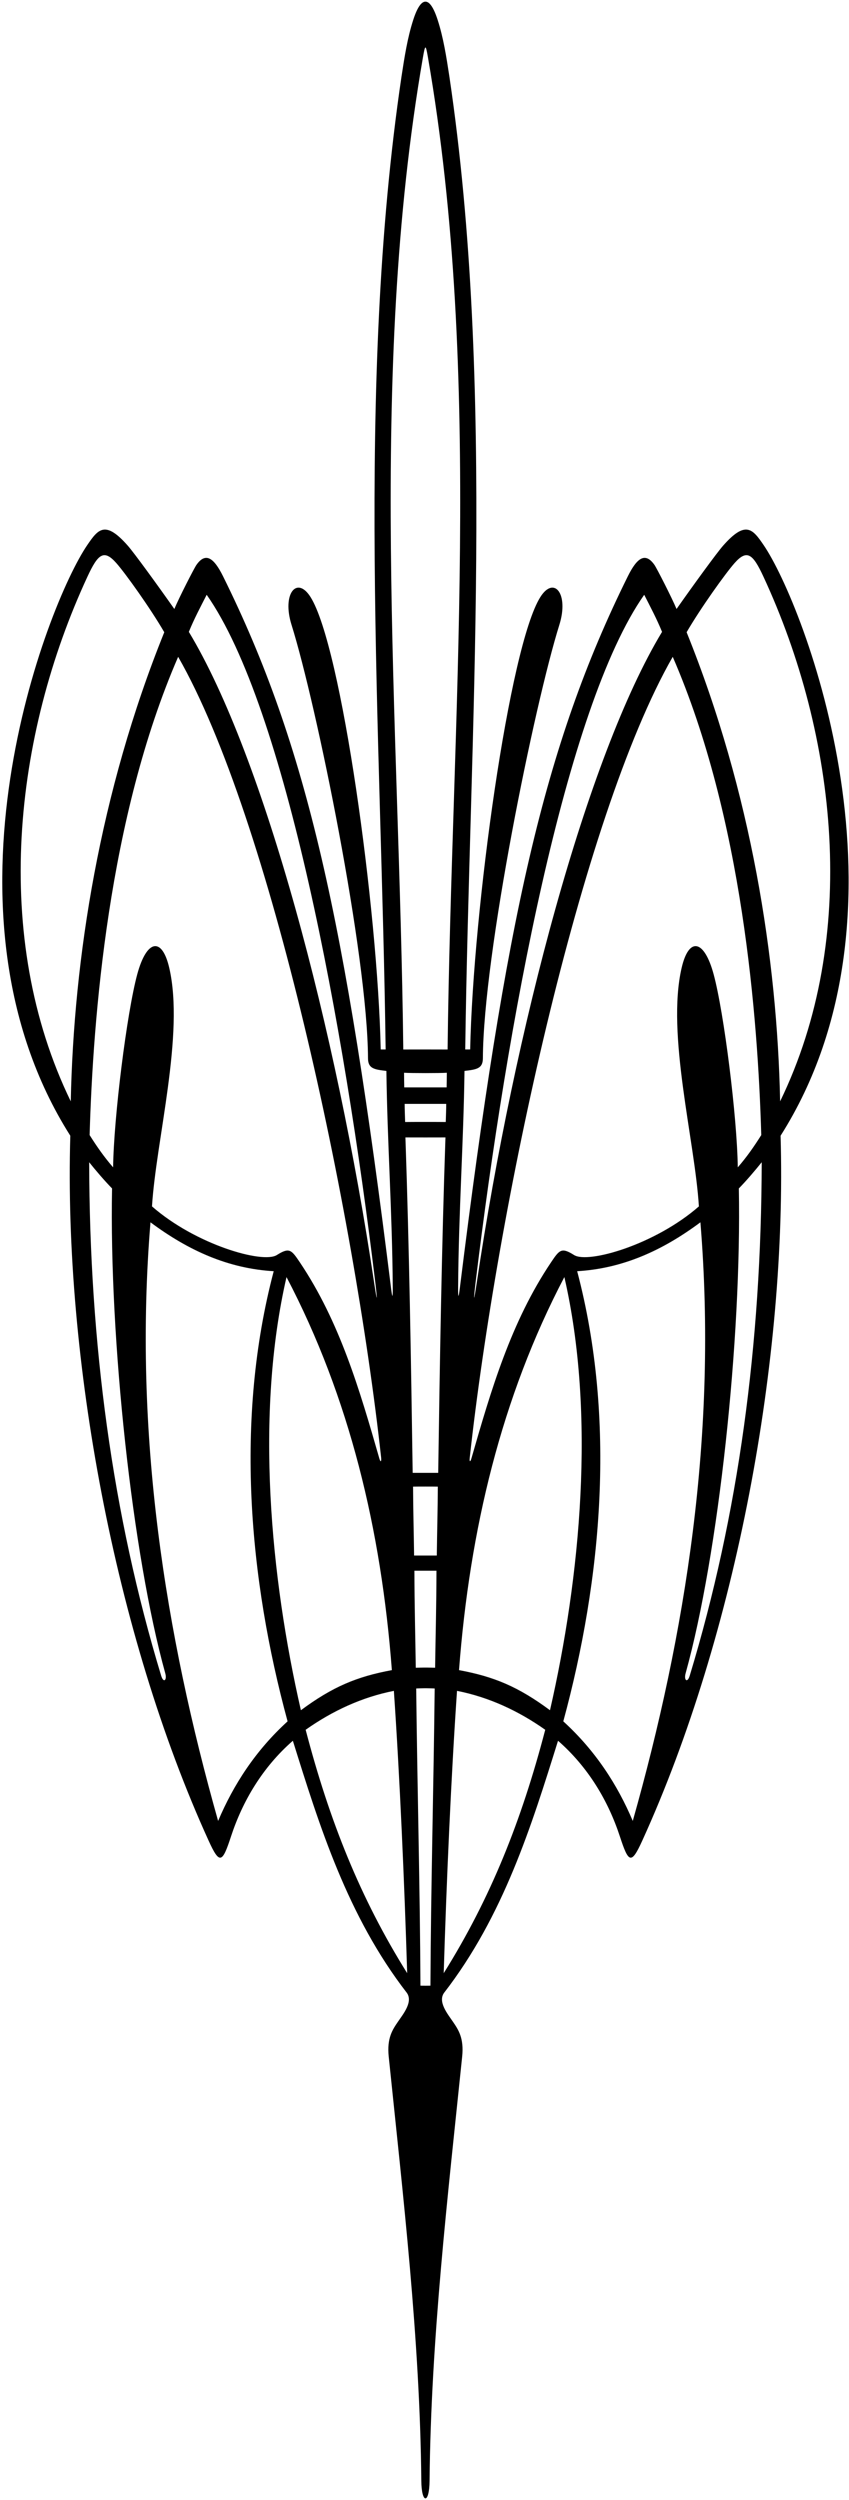 <?xml version="1.0" encoding="UTF-8"?>
<svg xmlns="http://www.w3.org/2000/svg" xmlns:xlink="http://www.w3.org/1999/xlink" width="225pt" height="662pt" viewBox="0 0 225 662" version="1.1">
<g id="surface1">
<path style=" stroke:none;fill-rule:nonzero;fill:rgb(0%,0%,0%);fill-opacity:1;" d="M 202.352 144.312 C 199.488 140.121 197.625 137.688 191.613 144.527 C 189.953 146.414 183.855 154.789 179.297 161.27 C 178.078 158.34 174.059 150.48 173.445 149.602 C 171.055 146.191 168.863 147.613 166.391 152.605 C 144.062 197.641 133.98 243.66 121.871 341.062 C 121.52 343.914 121.387 343.824 121.41 340.922 C 121.551 320.879 122.855 302.543 123.098 283.598 C 126.215 283.23 127.961 283.031 127.973 280.27 C 128.094 252.734 141.609 186.66 148.242 165.457 C 150.816 157.238 146.82 152.391 143.211 158.094 C 134.98 171.094 125.387 240.859 124.605 277.906 C 123.996 277.934 123.844 277.902 123.297 277.914 C 124.434 193.391 131.312 102.43 119.082 20.184 C 118.301 15.086 117.516 9.992 115.98 5.25 C 113.906 -1.172 111.594 -1.172 109.52 5.25 C 107.984 9.992 107.199 15.086 106.418 20.184 C 94.188 102.43 101.066 193.391 102.203 277.914 C 101.656 277.902 101.504 277.934 100.895 277.906 C 100.113 240.859 90.52 171.094 82.289 158.094 C 78.68 152.391 74.684 157.238 77.258 165.457 C 83.891 186.66 97.406 252.734 97.527 280.27 C 97.539 283.031 99.285 283.23 102.402 283.598 C 102.641 302.543 103.949 320.879 104.09 340.922 C 104.113 343.824 103.98 343.914 103.629 341.062 C 91.52 243.66 81.438 197.641 59.109 152.605 C 56.637 147.613 54.445 146.191 52.055 149.602 C 51.441 150.48 47.418 158.34 46.203 161.27 C 41.645 154.789 35.543 146.414 33.887 144.527 C 27.875 137.688 26.012 140.121 23.148 144.312 C 12.359 160.094 -19.062 241.324 18.633 300.762 C 16.902 359.422 30.27 432.555 55.305 487.477 C 58.227 493.891 58.938 493.289 61.219 486.328 C 64.297 476.941 69.578 468 77.613 460.98 C 84.633 483.469 92.059 507.387 107.84 527.766 C 109.477 530.133 106.906 533.281 105.5 535.336 C 104.012 537.508 102.512 539.703 103.016 544.613 C 106.82 581.504 111.301 619.508 111.656 656.949 C 111.715 663.168 113.785 663.172 113.844 656.949 C 114.199 619.508 118.68 581.504 122.484 544.613 C 122.988 539.703 121.488 537.508 120 535.336 C 118.594 533.281 116.023 530.133 117.66 527.766 C 133.441 507.387 140.867 483.469 147.887 460.98 C 155.922 468 161.203 476.941 164.281 486.328 C 166.562 493.289 167.273 493.891 170.195 487.477 C 195.23 432.555 208.598 359.422 206.867 300.762 C 244.562 241.324 213.141 160.094 202.352 144.312 Z M 126.051 339.531 C 134.289 271.301 149.848 187.219 170.727 157.508 C 172.328 160.664 174.02 163.812 175.453 167.328 C 155.52 200.34 136.395 272.445 126.359 339.613 C 125.551 345.008 125.395 344.98 126.051 339.531 Z M 124.477 386.156 C 131.664 320.555 153.77 216.723 178.285 173.938 C 196.801 216.555 200.844 269.613 201.75 300.586 C 199.789 303.688 197.922 306.371 195.523 309.133 C 195.359 295.945 191.887 268.195 189.125 258 C 186.625 248.762 182.562 248.02 180.645 256.305 C 176.566 273.898 184.129 301.855 185.219 319.473 C 173.59 329.641 155.848 334.688 152.145 332.359 C 148.836 330.281 148.305 330.906 146.051 334.262 C 135.406 350.09 130.125 368.145 124.895 386.348 C 124.648 387.176 124.367 387.156 124.477 386.156 Z M 112.082 15.215 C 112.688 11.727 112.809 11.691 113.41 15.172 C 128.074 99.82 119.656 189.57 118.621 277.926 C 116.652 277.91 108.848 277.91 106.879 277.926 C 105.844 189.586 97.426 99.852 112.082 15.215 Z M 107.133 287.961 C 107.109 286.527 107.086 285.402 107.082 284.082 C 108.938 284.207 116.562 284.207 118.418 284.082 C 118.414 285.402 118.391 286.527 118.367 287.961 C 116.785 287.965 108.715 287.965 107.133 287.961 Z M 118.258 292.328 C 118.254 293.629 118.195 295.188 118.133 297.129 C 116.18 297.098 109.32 297.098 107.367 297.129 C 107.305 295.188 107.246 293.629 107.242 292.328 C 108.922 292.32 116.578 292.32 118.258 292.328 Z M 54.773 157.508 C 75.652 187.219 91.207 271.301 99.449 339.531 C 100.105 344.98 99.949 345.008 99.141 339.613 C 89.105 272.445 69.98 200.34 50.047 167.328 C 51.477 163.812 53.172 160.664 54.773 157.508 Z M 47.215 173.938 C 71.707 216.68 93.793 320.34 101.004 385.953 C 101.125 387.074 100.859 387.367 100.531 386.223 C 95.328 368.105 90.043 350.016 79.449 334.262 C 77.195 330.906 76.664 330.281 73.355 332.359 C 69.652 334.688 51.91 329.641 40.281 319.473 C 41.371 301.855 48.93 273.898 44.855 256.305 C 42.938 248.02 38.875 248.762 36.375 258 C 33.613 268.195 30.141 295.945 29.977 309.133 C 27.582 306.371 25.711 303.688 23.75 300.586 C 24.656 269.613 28.699 216.555 47.215 173.938 Z M 23.188 152.68 C 25.969 146.691 27.523 145.383 30.82 149.105 C 33.246 151.844 39.836 161.055 43.535 167.426 C 26.363 209.934 19.531 253.965 18.754 291.656 C -2.375 248.188 3.676 194.703 23.188 152.68 Z M 42.707 443.742 C 29.742 400.969 23.73 355.859 23.633 307.781 C 25.301 309.871 27.711 312.695 29.695 314.719 C 28.934 354.586 35.047 411.621 43.801 443.121 C 44.309 444.949 43.34 445.828 42.707 443.742 Z M 57.805 482.215 C 43.801 432.68 35.281 379.598 39.879 323.688 C 50.012 331.227 60.539 335.934 72.539 336.637 C 62.188 375.836 65.973 418.156 76.215 455.84 C 67.715 463.586 61.883 472.602 57.805 482.215 Z M 75.93 338.188 C 92.652 370.066 101.031 405.18 103.852 442.277 C 94.555 443.992 88.156 446.672 79.742 452.898 C 71.695 417.781 67.57 374.559 75.93 338.188 Z M 81.004 458.074 C 88.109 453.059 95.914 449.438 104.383 447.766 C 105.965 470.824 107.172 498.477 107.91 522.531 C 95.473 502.676 87.301 482.164 81.004 458.074 Z M 114.074 525.84 C 113.648 525.855 111.852 525.855 111.426 525.84 C 111.309 500.016 110.594 473.523 110.301 447.141 C 110.82 447.098 111.859 447.094 112.434 447.074 L 113.066 447.074 C 113.641 447.094 114.68 447.098 115.199 447.141 C 114.906 473.523 114.191 500.016 114.074 525.84 Z M 115.312 441.645 C 114.672 441.629 113.941 441.605 113.066 441.598 L 112.434 441.598 C 111.559 441.605 110.828 441.629 110.188 441.645 C 110.062 432.613 109.844 425.332 109.828 415.949 C 110.59 415.949 114.91 415.949 115.672 415.949 C 115.656 425.332 115.438 432.613 115.312 441.645 Z M 115.758 411.93 C 114.887 411.938 110.613 411.938 109.742 411.93 C 109.66 405.609 109.496 399.863 109.469 393.684 C 110.578 393.656 114.922 393.656 116.031 393.684 C 116.004 399.863 115.84 405.609 115.758 411.93 Z M 116.133 390.039 C 115 390.039 110.5 390.039 109.367 390.039 C 108.941 360.672 108.441 330.227 107.445 301.207 C 109.215 301.219 116.285 301.219 118.055 301.207 C 117.059 330.227 116.559 360.672 116.133 390.039 Z M 117.59 522.531 C 118.328 498.477 119.535 470.824 121.117 447.766 C 129.586 449.438 137.391 453.059 144.496 458.074 C 138.199 482.164 130.027 502.676 117.59 522.531 Z M 145.758 452.898 C 137.344 446.672 130.945 443.992 121.648 442.277 C 124.469 405.18 132.848 370.066 149.566 338.188 C 157.93 374.559 153.805 417.781 145.758 452.898 Z M 167.695 482.215 C 163.617 472.602 157.785 463.586 149.285 455.84 C 159.523 418.156 163.312 375.836 152.961 336.637 C 164.961 335.934 175.488 331.227 185.621 323.688 C 190.219 379.598 181.699 432.68 167.695 482.215 Z M 182.793 443.742 C 182.16 445.828 181.191 444.949 181.699 443.121 C 190.453 411.621 196.562 354.586 195.805 314.719 C 197.789 312.695 200.195 309.871 201.867 307.781 C 201.77 355.859 195.758 400.969 182.793 443.742 Z M 181.965 167.426 C 185.664 161.055 192.254 151.844 194.68 149.105 C 197.977 145.383 199.531 146.691 202.312 152.68 C 221.824 194.703 227.875 248.188 206.746 291.656 C 205.969 253.965 199.137 209.934 181.965 167.426 "/>
</g>
</svg>
